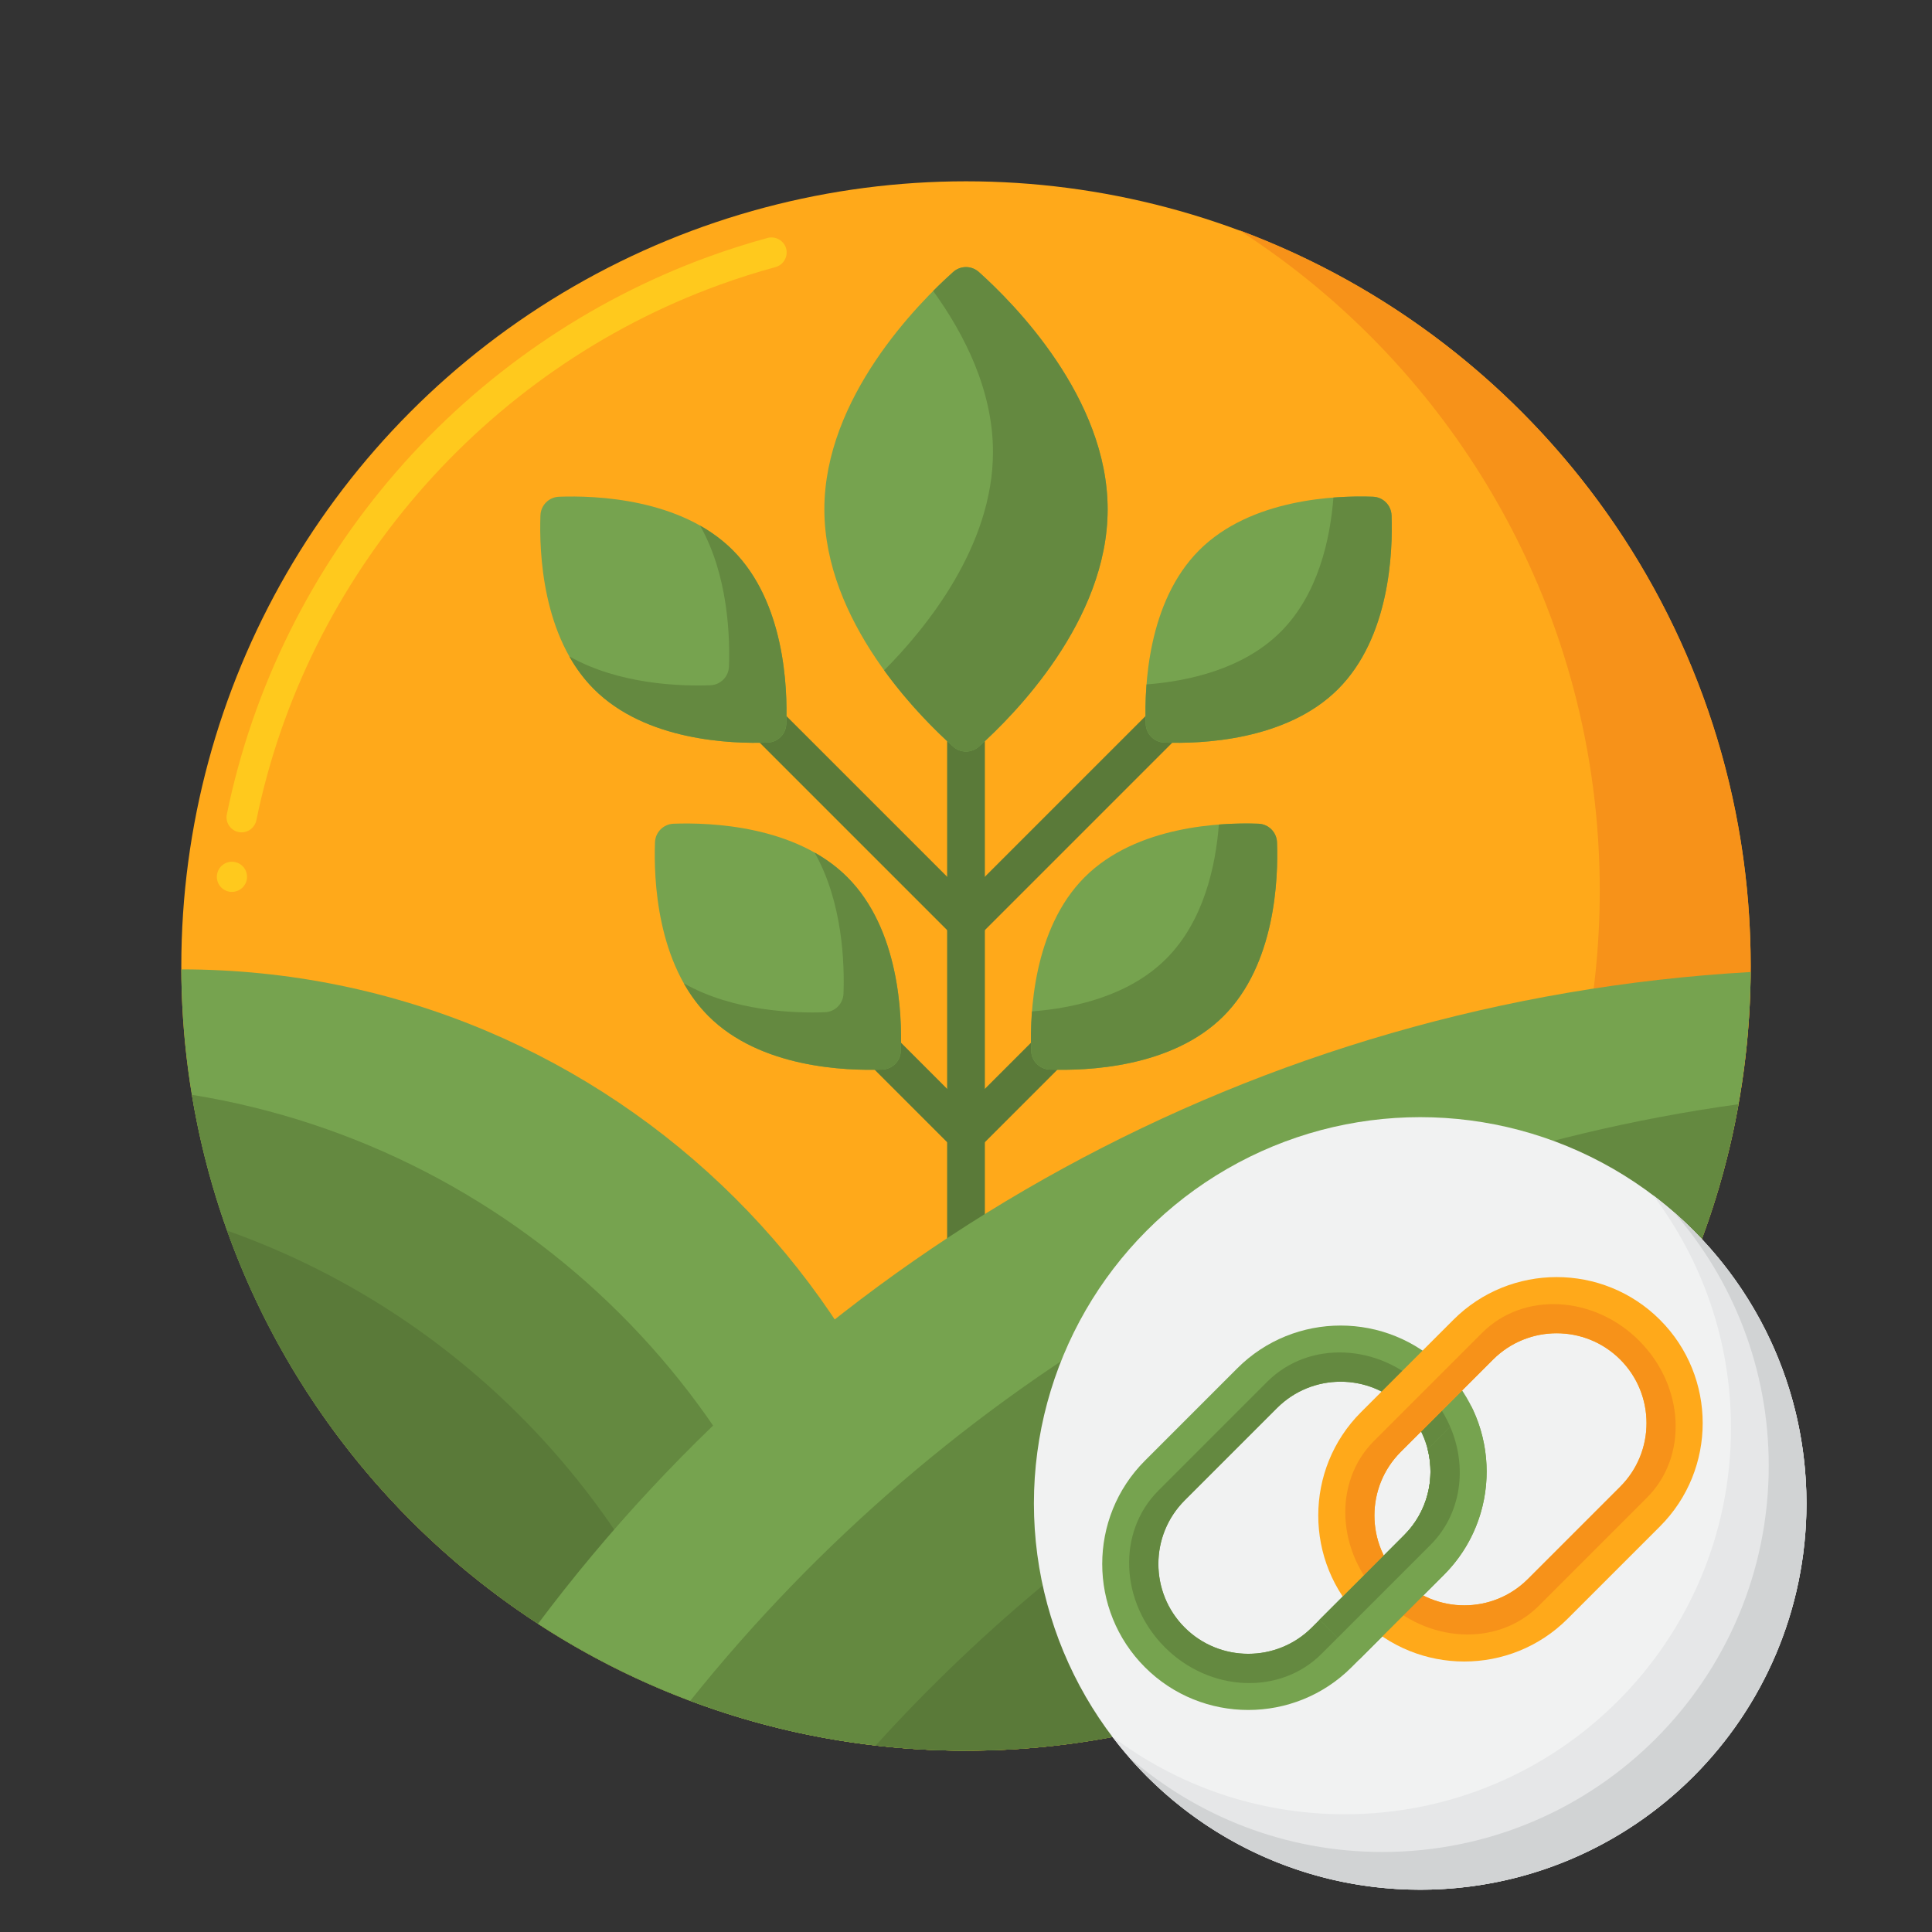 <svg id="Layer_1" enable-background="new 0 0 256 256" height="512" viewBox="0 0 256 256" width="512" xmlns="http://www.w3.org/2000/svg"><rect x="0" y="0" width="256" height="256" fill="#333333" stroke="none"/><g><g><g><g><g><circle cx="128" cy="128" fill="#ffa91a" r="103.976"/></g></g></g><g><g><path d="m30.73 118.18c-.08 0-.16 0-.24-.01-1.09-.141-1.88-1.13-1.74-2.23.13-1.08 1.13-1.88 2.22-1.739.53.06 1 .329 1.34.75.32.42.47.939.41 1.47-.12 1.009-.98 1.759-1.99 1.759zm1.29-7.89c-.13 0-.27-.011-.41-.04-1.08-.221-1.78-1.28-1.55-2.36 3.42-16.71 11.18-32.399 22.44-45.36 11.16-12.859 25.47-22.71 41.37-28.51.02 0 .04-.01.06-.02 2.54-.92 5.16-1.76 7.78-2.471 1.05-.289 2.17.36 2.46 1.4.28 1.07-.35 2.17-1.41 2.46-2.53.69-5.04 1.49-7.46 2.37-31.18 11.33-54.68 38.51-61.33 70.93-.19.931-1.01 1.601-1.95 1.601z" fill="#ffc91d"/></g></g><g><g><path d="m164.175 30.489c28.755 18.497 47.801 50.78 47.801 87.511 0 57.425-46.552 103.977-103.976 103.977-12.721 0-24.909-2.285-36.175-6.466 16.2 10.421 35.481 16.466 56.175 16.466 57.425 0 103.976-46.552 103.976-103.977 0-44.704-28.211-82.817-67.801-97.511z" fill="#f79219"/></g></g><g><g><g><g><path d="m128 180.457c-1.381 0-2.5-1.119-2.5-2.5v-89.398c0-1.381 1.119-2.5 2.5-2.5s2.5 1.119 2.5 2.5v89.398c0 1.381-1.119 2.5-2.5 2.5z" fill="#5a7a39"/></g></g><g><g><path d="m128 152.813c-.663 0-1.299-.264-1.768-.732l-14.813-14.813c-.977-.977-.977-2.559 0-3.535.976-.977 2.56-.977 3.535 0l13.046 13.045 13.045-13.046c.977-.977 2.559-.977 3.535 0 .977.976.977 2.559 0 3.535l-14.813 14.813c-.468.47-1.104.733-1.767.733z" fill="#5a7a39"/></g></g><g><g><path d="m128 124.709c-.64 0-1.28-.244-1.768-.732l-33.651-33.65c-.977-.977-.977-2.559 0-3.535.976-.977 2.56-.977 3.535 0l31.884 31.882 31.884-31.883c.977-.977 2.559-.977 3.535 0s.977 2.559 0 3.535l-33.651 33.65c-.489.489-1.128.733-1.768.733z" fill="#5a7a39"/></g></g></g><g><g><g><g><path d="m89.256 109.147c-1.346.049-2.418 1.121-2.467 2.467-.178 4.839.224 16.161 7.086 23.023s18.184 7.264 23.023 7.086c1.346-.049 2.418-1.121 2.467-2.467.178-4.839-.224-16.161-7.086-23.023s-18.184-7.263-23.023-7.086z" fill="#76a34f"/></g></g><g><g><path d="m112.279 116.233c-1.308-1.308-2.779-2.382-4.336-3.261 3.733 6.608 3.969 14.77 3.825 18.687-.049 1.346-1.121 2.418-2.467 2.467-3.916.144-12.079-.092-18.687-3.825.879 1.557 1.953 3.027 3.261 4.336 6.862 6.862 18.184 7.264 23.023 7.086 1.346-.049 2.418-1.121 2.467-2.467.178-4.839-.224-16.16-7.086-23.023z" fill="#648940"/></g></g><g><g><path d="m166.744 109.147c1.346.049 2.418 1.121 2.467 2.467.178 4.839-.224 16.161-7.086 23.023s-18.184 7.264-23.023 7.086c-1.346-.049-2.418-1.121-2.467-2.467-.178-4.839.224-16.161 7.086-23.023s18.184-7.263 23.023-7.086z" fill="#76a34f"/></g></g><g><g><path d="m169.211 111.614c-.049-1.346-1.121-2.418-2.467-2.467-1.331-.049-3.153-.054-5.237.107-.425 5.493-2.004 12.811-6.979 17.785-4.975 4.975-12.292 6.554-17.786 6.979-.161 2.084-.156 3.906-.107 5.238.049 1.346 1.121 2.418 2.467 2.467 4.839.178 16.161-.224 23.023-7.086s7.264-18.183 7.086-23.023z" fill="#648940"/></g></g></g><g><g><path d="m126.294 98.931c.975.873 2.438.873 3.412 0 4.626-4.142 17.062-16.653 17.062-31.444s-12.436-27.302-17.062-31.444c-.975-.873-2.438-.873-3.412 0-4.626 4.142-17.062 16.653-17.062 31.444s12.436 27.302 17.062 31.444z" fill="#76a34f"/></g></g><g><g><path d="m129.706 36.043c-.975-.872-2.438-.872-3.412 0-.719.644-1.626 1.489-2.645 2.514 4.159 5.744 7.925 13.193 7.925 21.333 0 12.493-8.873 23.36-14.417 28.931 3.398 4.693 7.057 8.248 9.137 10.11.974.873 2.438.873 3.412 0 4.626-4.142 17.062-16.653 17.062-31.444s-12.436-27.302-17.062-31.444z" fill="#648940"/></g></g><g><g><g><path d="m181.921 65.82c1.346.049 2.418 1.121 2.467 2.467.178 4.839-.224 16.161-7.086 23.023s-18.184 7.264-23.023 7.086c-1.346-.049-2.418-1.121-2.467-2.467-.178-4.839.224-16.161 7.086-23.023 6.863-6.862 18.184-7.263 23.023-7.086z" fill="#76a34f"/></g></g><g><g><path d="m184.388 68.287c-.049-1.346-1.121-2.418-2.467-2.467-1.331-.049-3.153-.054-5.237.107-.425 5.493-2.004 12.811-6.979 17.785-4.975 4.975-12.292 6.554-17.786 6.979-.161 2.084-.156 3.906-.107 5.238.049 1.346 1.121 2.418 2.467 2.467 4.839.178 16.161-.224 23.023-7.086s7.264-18.183 7.086-23.023z" fill="#648940"/></g></g><g><g><path d="m74.079 65.82c-1.346.049-2.418 1.121-2.467 2.467-.178 4.839.224 16.161 7.086 23.023s18.184 7.264 23.023 7.086c1.346-.049 2.418-1.121 2.467-2.467.178-4.839-.224-16.161-7.086-23.023-6.863-6.862-18.184-7.263-23.023-7.086z" fill="#76a34f"/></g></g><g><g><path d="m97.101 72.906c-1.308-1.308-2.779-2.382-4.336-3.261 3.733 6.608 3.969 14.77 3.825 18.687-.049 1.346-1.121 2.418-2.467 2.467-3.916.144-12.079-.092-18.687-3.825.879 1.557 1.953 3.027 3.261 4.336 6.862 6.862 18.184 7.264 23.023 7.086 1.346-.049 2.418-1.121 2.467-2.467.178-4.839-.223-16.16-7.086-23.023z" fill="#648940"/></g></g></g></g></g><g><g><g><path d="m128 231.975c-.242-57.218-46.699-103.527-103.974-103.528.242 57.217 46.7 103.527 103.974 103.528z" fill="#76a34f"/></g></g><g><g><path d="m25.42 145.067c7.247 43.878 41.965 78.489 85.897 85.575-7.246-43.878-41.964-78.489-85.897-85.575z" fill="#648940"/></g></g><g><g><path d="m30.086 163.06c10.503 29.329 33.809 52.564 63.184 62.972-10.503-29.329-33.81-52.565-63.184-62.972z" fill="#5a7a39"/></g></g><g><g><path d="m71.289 215.161c16.31 10.634 35.789 16.813 56.711 16.813 57.157 0 103.543-46.12 103.973-103.176-65.721 3.732-123.585 36.823-160.684 86.363z" fill="#76a34f"/></g></g><g><g><path d="m128 231.975c51.175 0 93.715-36.971 102.368-85.661-56.018 7.744-105.179 36.953-138.912 79.057 11.369 4.269 23.684 6.604 36.544 6.604z" fill="#648940"/></g></g><g><g><path d="m128 231.975c43.841 0 81.344-27.133 96.633-65.522-42.535 10.417-80.128 33.421-108.606 64.84 3.929.45 7.924.682 11.973.682z" fill="#5a7a39"/></g></g></g></g><g><g><g><circle cx="188.182" cy="199.213" fill="#f1f2f2" r="51.184"/></g></g><g><g><path d="m219.029 158.366c6.488 8.578 10.336 19.263 10.336 30.848 0 28.268-22.916 51.184-51.184 51.184-11.584 0-22.27-3.849-30.847-10.337 9.344 12.354 24.164 20.337 40.847 20.337 28.268 0 51.184-22.916 51.184-51.184.001-16.685-7.982-31.504-20.336-40.848z" fill="#e6e7e8"/></g></g><g><g><path d="m221.788 160.607c7.833 8.991 12.578 20.745 12.578 33.606 0 28.268-22.916 51.184-51.184 51.184-12.861 0-24.615-4.744-33.606-12.578 9.383 10.771 23.2 17.578 38.606 17.578 28.268 0 51.184-22.916 51.184-51.184 0-15.406-6.807-29.223-17.578-38.606z" fill="#d1d3d4"/></g></g></g><g><g><g><g><g><g><g><path d="m151.711 220.919c-7.548-7.548-7.548-19.829 0-27.376l12.24-12.24c7.548-7.548 19.829-7.548 27.376 0 7.548 7.548 7.548 19.829 0 27.376l-12.24 12.24c-7.547 7.548-19.828 7.548-27.376 0zm34.352-34.352c-4.645-4.645-12.202-4.645-16.847 0l-12.24 12.24c-4.645 4.645-4.645 12.202 0 16.847s12.202 4.645 16.847 0l12.24-12.24c4.645-4.645 4.645-12.202 0-16.847z" fill="#76a34f"/></g></g></g></g><g><g><g><path d="m188.686 183.944c-5.962-5.962-15.273-6.352-20.755-.87l-14.448 14.448c-5.482 5.482-5.092 14.793.87 20.755s15.273 6.352 20.755.87l14.448-14.448c5.483-5.482 5.092-14.793-.87-20.755zm-14.863 31.71c-4.645 4.645-12.202 4.645-16.847 0s-4.645-12.202 0-16.847l12.24-12.24c4.645-4.645 12.202-4.645 16.847 0s4.645 12.202 0 16.847z" fill="#648940"/></g></g></g><g><g><g><g><path d="m180.338 214.498c-7.548-7.548-7.548-19.829 0-27.376l12.24-12.24c7.548-7.548 19.829-7.548 27.376 0 7.548 7.548 7.548 19.829 0 27.376l-12.24 12.24c-7.548 7.548-19.829 7.548-27.376 0zm34.351-34.351c-4.645-4.645-12.202-4.645-16.847 0l-12.24 12.24c-4.645 4.645-4.645 12.202 0 16.847s12.202 4.645 16.847 0l12.24-12.24c4.645-4.645 4.645-12.203 0-16.847z" fill="#ffa91a"/></g></g></g></g><g><g><g><path d="m217.191 177.645c-6.021-6.021-15.348-6.491-20.792-1.047l-14.346 14.346c-5.444 5.444-4.974 14.771 1.048 20.792 6.021 6.021 15.349 6.491 20.792 1.048l14.346-14.346c5.444-5.445 4.974-14.772-1.048-20.793zm-14.742 31.589c-4.645 4.645-12.202 4.645-16.847 0s-4.645-12.202 0-16.847l12.24-12.24c4.645-4.645 12.202-4.645 16.847 0s4.645 12.202 0 16.847z" fill="#f79219"/></g></g></g><g><g><g><path d="m194.924 186.274-5.752 5.752c1.007 3.944-.028 8.307-3.109 11.388l-11.215 11.215 5.265 5.265 11.215-11.215c6.052-6.052 7.25-15.147 3.596-22.405z" fill="#76a34f"/></g></g></g><g><g><g><path d="m192.156 189.042-2.984 2.984c1.007 3.944-.028 8.307-3.109 11.388l-11.215 11.215 2.389 2.389 12.319-12.319c4.084-4.083 4.908-10.291 2.6-15.657z" fill="#648940"/></g></g></g></g></g></g></g></svg>